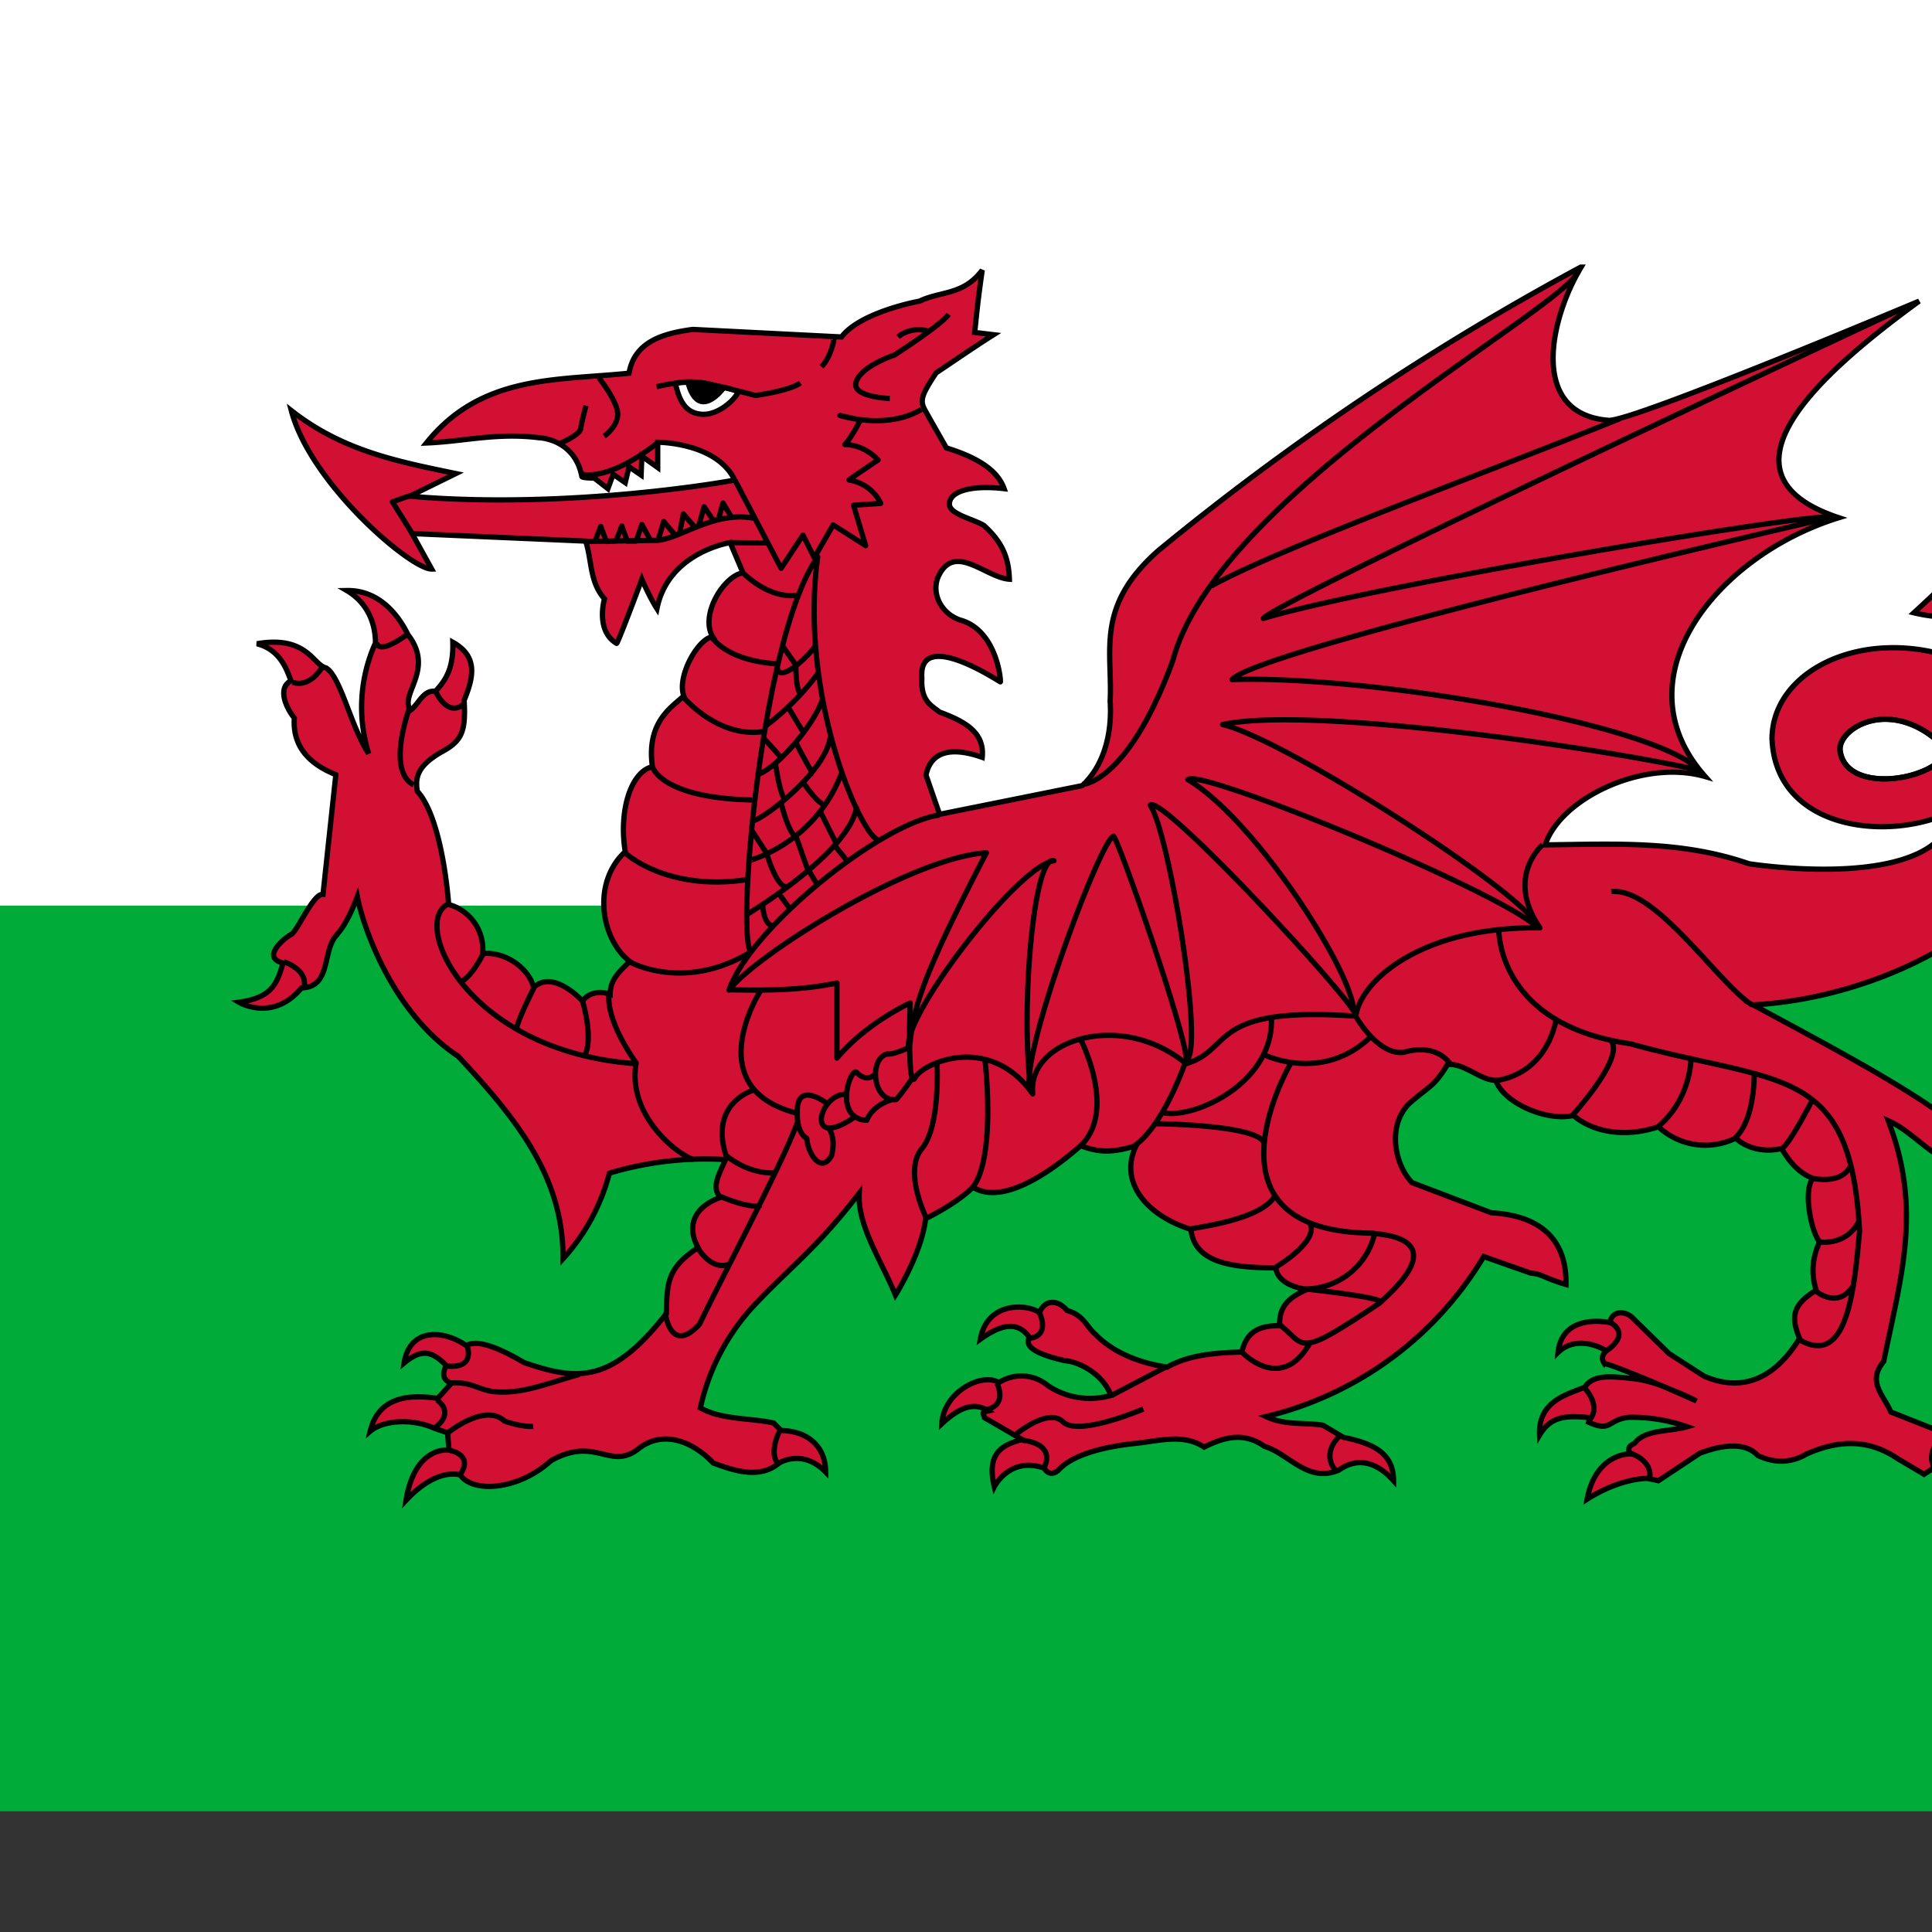 <svg xmlns="http://www.w3.org/2000/svg" version="1.1" viewBox="0 0 512 512" fill="currentColor"><rect x="0" y="0" width="512" height="512" fill="#333333" stroke="none"/><path fill="#00ab39" d="M0 240h640v240H0z"/><path fill="#fff" d="M0 0h640v240H0z"/><g stroke="#000" stroke-width="1.4"><path fill="#d21034" d="M419 70.8h-.1zm-.1 0a693.8 693.8 0 0 0-111.8 75c-17 14.9-12.2 26.7-12.9 40c.6 9-1.9 17.4-7.4 22.4l-37.8 7.6l-3.6-10.4c1.1-5.4 5.5-8 14.9-4.7c.7-6.8-4.9-9.6-11.3-12c-2.3-1.8-5-3-4.7-9c-1-13.5 20.6 1 20.8 1c.2 0-.8-13.7-10.7-16.4c-5.4-1.9-7.7-7.6-5.6-11.8c4.3-8.7 12.5.6 18.7 1c-.2-5.7-1.8-9.7-6.7-14.2c-2.6-1.7-9-2.9-9.2-5.6c-.1-3.6 6-5.2 14.5-4.2c-1.8-5.1-7.5-8.4-15.3-10.8l-4.6-8.1c-2.2-4-3.2-4.2 1.9-11.8c4.5-3 10.6-7.2 15.2-10.1l-5-.6c.6-5.5.7-7.4 2-16.5c-5 6.7-11 5.5-16.6 8.2c0 0-15.6 2.8-20.7 9.5l-39.4-2c-8.4 1.1-15.5 3.5-16.9 11.6c-19.1 2-39.1.3-53.7 18.5c10-.4 18.6-2.8 29.8-1.4c0 0 9.5.2 11.4 10.3c.2.4 3.3.4 3.3.4l3.6 2.8l1.4-3.8l3.2 2.2l1-4.2l3.2 2.2l.2-5l4.2 3v-6.7s15.6 0 20.4 10c.2.1-43.7 8-86.1 4.3l12.2-6c-15.4-3.2-30-6-43.6-16.7c5.1 19.4 31.7 42.1 37.2 42l-5.2-9.4l46 2c1.7 5.1 1 10.8 5 15.3c0 0-2.5 8.4 3.2 11.8c.2.4 6.7-17 6.7-17s2 4.7 4 7.8c3-15 19.4-17.5 19.4-17.5l3.4 8c-5.1.8-11.5 11.2-8 17c-3.5 0-9.6 10.1-7.7 15.6c-2.9 2.9-10 6.7-8.3 18.8c-5.6 1.2-9 11.5-7.2 22.5c-8.8 8.1-6.6 23 1.2 29.1c-3.2 3-5.2 5.1-5.2 8.7c-3.1-1.1-6-.2-7.3 1.8c-3.8-3.9-9.2-7.2-13-3.6c-1-4.6-7-9.6-13.5-9a12.3 12.3 0 0 0-9-13s-1.5-22.6-8.3-30c-.7-4 .4-6.8 6-10.2c5.7-3 6.9-5.3 6.4-13.9c2.3-5.7 4-11.5-3-15.4c.2 6.8-1.8 10-4.6 13c-3.3-.4-4.4 3.4-6.6 5c-3.1-4.1 6.5-10.6-.6-19.9c-.4-.4-5-12-16.3-11.8c5.3 3.1 7.6 8.4 7.6 13.9a41.3 41.3 0 0 0-1.8 29.3c-4.7-7-7.4-20.4-11.3-22.7c-3.4-.7-5-8.7-18.3-6.4c5.7 1.5 7.6 5.9 9 9.8c-3.4 1.8-1.7 6.6.9 9.9c-.5 7.7 4.1 12.2 11 15L85.6 237c-2.7-.3-7 10.4-8.6 10.7c-2.7 1.7-7.4 6.2-2 7.5c-1.6 5.7-3.1 9.2-11.7 10.4c0 0 9 5.4 16.6-3.8c8-.2 5.4-9.8 9.3-14c0-.3 2.3-1.7 5.5-10.2c1.4 7.6 9.2 30.8 26.7 42.3c15.3 16.4 28 31.9 27.8 53.7a54 54 0 0 0 12.3-22.7a89 89 0 0 1 30.8-3.6c-1.8 3.9-3.9 7.6-1.3 10c-7.4 2.6-9 8-6 13.3c-7.8 5.3-8.3 8.7-8.4 17.5c-14.5 18.5-23.4 17.9-37.7 13c-4.6-2.7-12-6.6-15.3-4.5c-6.1-4.2-15-4.8-16.5 4.6c4.7-3.9 7.4-3.1 11.1.6c-.7 1.9-1.3 3.7 1.4 4.8l-3.6 4c-6.6-1-15.6-1-17.9 8.7c3.4-2.9 11-3.5 17-.8l3.5 1.2l.4 4.6s-9-1.4-11.4 13.3c8.4-9 14.4-6.7 14.4-6.7c3.3 4.8 15.3 4.1 24-3.8c12.1-6.8 15.7 3 23.5-3.4c6.5-4.8 14.2-1.6 19.5 4c6.1 2.3 12.5 4.2 17.5 0c0 0 6.2-3.9 12.3 2.4c0-7-5-10.9-11.8-11l-2-2c-6.5-1.4-13.7-.8-19.4-4a58 58 0 0 1 14.1-27c9.3-10 16.2-14.6 28-29.9c-.5 8.7 6.1 18.3 9.6 27c0 0 7-11.1 8-20.3c.3 0 8.9-4.4 12.5-8.3c7.8 4.9 20.4-3.8 28.6-11c5 2 8.9 1.8 14.7 0c-4.7 9.6 2.7 18.5 14.5 22.2c1 8.4 9.6 10.2 22.5 10.2c.6 5 8.3 5.7 8.3 5.7c-5 2.2-7.4 4.5-7.3 9.6c-5 0-8.7 1.3-10 7c-6.9.2-13.9.7-19.8 4c-6.3-.9-14-3.5-18.9-8.6c-2.5-2.1-3.2-5.2-7.6-6.4c-2.8-3.3-6.2-2.6-7.3.6c-2.9-2.3-13.8-3.3-15.7 7c5.2-3.7 9.7-5.1 13-.5c-1.8 3.1 4.2 5 9.4 6.2c3.7.2 10.2 3.6 12.2 9.2a20 20 0 0 1-16.7-2.6a11 11 0 0 0-13-.8c-4.4-2.8-14.7 2.5-15.1 10.9c4.3-4 8.3-6 12.3-3.4c-2 .4-1.3.6-1 1.8l10 5.8c-5 1.3-9.6 3.3-7.4 12.5c0 0 4-8 13-5c.2-.3 1.3 2.8 3.9.7c3.9-4.4 12.8-6.4 20.7-7.2c6.3-.7 12.6-2.6 18 1c5-2.5 10.4-4.2 16-.2c6.6 2 11.4 9.8 19.7 6.3c4.2-3 9.3-3 14.5 2.8c0-7.4-5.5-9.9-13.3-11.5l-5.4-3.2c-5-.8-10 .1-15.1-2.3a92.3 92.3 0 0 0 57.7-42.4l12.5 4.4c3 .2 3.2 1.2 9.3 3c.2-8.9-3.7-18.1-19.8-19l-21-8c-4.6-4.8-6.6-14.9-.9-20.8c5.6-5 6.6-4.4 10.3-10.5c4.5-.4 8.7 4.2 12.8 4.2c2 5.9 13.4 11 20.6 9.3c4.5 4 13 6.2 22.5 3a18.2 18.2 0 0 0 20.5 3c2.2 2.2 6.8 4 12 2.8c.5 0 2.8 5.8 8.5 7.9c-2.5 2.4-1 13 1.7 16.9a17 17 0 0 0-.9 12.7c-5.8 3.7-7 6.5-4.4 12.8c-7.6 12.3-16.7 13.7-25.3 10l-9.3-6l-9.8-9.6c-1.7-1.6-5.2-2-5.9 1.4c0 0-12.6-2.8-13.7 7.9c5.3-5.1 12.7-.6 12.7-.4s-1.8 1.4-.4 3.4c.3-.3 9.3 3.3 17.2 6.7c4.3 1.7 5.3 2.2 7.2 3.2a340.8 340.8 0 0 0-7.2-3.2a32.8 32.8 0 0 0-11-2.9c-4.4-.4-9.2-1-11.4 2.4c-4.8 2-12.4 3.7-12 12.7c3.2-5.4 7.7-5.1 13.4-4.6l-.4 1.2c6.2 2.8 5-.8 10.8-1.3a44 44 0 0 1 15.3 2.5c-4.5 1.3-10.7.7-13.6 4c-.6 1-2.5.6-1.6 3.2c0 0-9-.2-11.3 12c9-5.7 15.9-5.5 16-5.5l2.9.6l11-7.3c.3 0 10.6-4.6 15.3.6c4.2 2 8.6 2.2 13-.4c8.4-3.7 16.3-4 24 1.2l7.1 4.2l3-2s8-2.2 13.8 4.9c-2.4-12.3-11.2-12.7-11.2-12.7l-2-1.8l-12.4-4.9c-1.9-4.5-6.4-8-1.9-13.4c4.7-23.1 10.2-40.4 1.2-63.8c8.4 3.6 14.7 14.8 25.2 10.9c0-9.4-34.6-27.3-61-41.6C508 264 560 232.1 540 191.5l9.4-29.4c4.5 9 13.5 15.8 21.6 18.7c-6.7-12.7-10.5-51.6-6.7-78.4a627 627 0 0 1-57.1 60c10 2.4 18.9.7 28.6-.5l-8.2 17c-26.6-15.7-57.8-4-58 16.8c.9 24.2 30.8 27.7 48.1 19.2c-3.4 22.1-54.2 14-54.2 14c-18-6.2-35.1-5.2-54-5c3.9-12.1 25.7-22.9 42.4-18.1c-23.3-26.2 3.3-58.7 35.4-68.6c-35-11.6-4.9-38.3 21.3-57.4c0 0-75.3 31.7-82.2 31.6c-21.4-1.6-15.6-27-7.4-40.6zm-236.4 30.4c1.8 0 3.8.2 5.5.6c3.4.9 7.5 1.3 7.5 2.4c-1.6 2.6-5.5 5.7-9.3 5.6c-3.8-.2-6-2.5-7.2-8.2c.4-.2 1.8-.4 3.5-.4zm317 89.4c5 0 10.9 2 16.6 8.2c-2.7 8-26.8 12-28.4.2c-.5-3.6 4.6-8.3 11.8-8.4z"/><path fill="none" stroke-linejoin="round" d="m207.4 171.2l3.7 5.3m-.2.1s0 7.2 1.5 7.3m-3.3 3.9l3.8 6.3m-10.5 1.6c.2 0 4.7 5.2 4.7 5.2m3.9-4c0 .2 4.2 8.1 4.5 8.1m-10-2.6s1.4 9.6 2.7 9.3m-9 8.3l4.2 6.5m3.7-13.3s2.3 9.1 4.1 8.3m1.9-13.8c.1.2 4.3 6.1 5.4 5.3m-1 2.3l4 8m-10.6-1.8l3.3 9.4m-11-4.6s3 10.1 5.7 8.5m-6.8 5s.2 5.3 2.8 5.6m1.8-8.3c0 .2 2.7 3.8 2.7 3.8m5-10.1l2.1 3.5m4.9-10l3.3 4.1M206 176.7c.1 4.5 7.2-1.6 10-5.4m-13 21s7.7-5.5 13.7-13.8m-16.3 26.9c5.5-1.5 15.6-13.7 17.6-20.2m-18.7 32.3c1.5.7 20.3-13 20.8-22.9M198.8 228c0-.1 17.2-4.4 24.3-23.3M198 242.3s27.5-16.5 29-28.6M412.4 270s-1.8 14.2-16 16.4m20.5 9c.1-.2 13.6-15 10.1-19.5m21.1 5.2s-.2 10.3-8.6 17.4m25.4-14.4s.3 12.4-5 17.4m20.4-10s-6 11.7-8.1 12.9m7.9 7.8s7.8 2 10.3-3.2m-8.3 20.1s7.2 1.3 10.6-5.6m-11.4 18.7s5.9 5 9.9-1.6m-94-94.4s-.7 25.3 34.8 30.4c39.7 11 58.5 5.2 60.8 49.7c-1.5 17-3.6 36-16 28.7m-117.4-85.5s5.7 10.1 12.5 9.4c9-2.6 12.3 2.9 12.3 2.9m-49-2.2s15 7.3 27.7-4.5m-26-6c1.3 17.5-20.1 27.5-28.6 25.8m29.6 41c.1 0 11.6-6.8 9.3-11.6m-32.1 1.5c.3-.4 19.3-2.2 22.8-9m-31.6-19s26.9.2 28.7 5.1m7-21s-26.2 44.9 22.2 44.9m-50-45.5s-5.6 16.7-13.6 22.4m-14.2-28.2s9.7 18.8 0 28.1M261 280.8c.1.3 3.1 26.7-3.5 34.2m-9.2-33.4s1 16.8-4 22.8s1.2 18.4 1.2 18.4m-60.5 8s3.6 6.3 8.5 4.1m-2.5-17.8s8 3.5 10.7 2.2m-2-30.4s-11.8 3.3-7.3 17.3c6.8 5.5 13.4 4.6 13.4 4.6m-29.4 37.4c-.1 0 1.4 11 9 2.7c5.3-11.2 22-42.6 25.9-53.4m7.8-5.1s-8.1-6.3-7.8 2.5c-.2 5.5 2.5 6.8 2.5 6.8c.3 4 3.8 9.6 6.6 4.5c1.2-5-.8-7.2-.8-7.2m4.7-9c-7.3-.4-11.3 15.7 2.8 5.6m4.8-11s-1.8 2.5-4.7-.2c-1.5-2.6-6.8 12 2.5 12.5c1.7-4.3 6.8-5.5 6.8-5.5m4.4-13.8s-4.2 2-5.7 1.7c-5 1.1-4 12.8 2.3 12.1c2.2-2.5 4.5-6 4.5-6m-40.3-23c-.2 0-16.5 25.7 9.1 32.5m198-71s-10 8.4-.7 22c-31-.5-47.5 13.8-48.8 23.4c-39.4-2.8-32.2 8.8-45 12.6c-17.1-14.3-42.2-6.3-40.6 8c-11.4-16.1-29-8.3-31.2-4.3c-2.1 4-1.3-19.8-1.3-19.8s-11.5 5.2-19.4 14.6v-19.9c-9.6 2-18.9 2-28.8 1.8m-25.9-7.3s14.3 8 32-2.8M166 226.3s11 10 32 6.8m-25-29.7s2.4 8.1 26.3 8.6M181 184.6s9 11 21.2 9.3m-13.5-25s3.5 6 16.8 7m-9-24.5s7 7.6 15 6.3M238 89.3s3.1-3 8.3-1.5m-10.5 17.8s-9.6-.3-9-4c.8-4.4 10.2-7.5 10.2-7.5s12.5-8 14.4-10.8m-56.6 44l12.2 23.3l5.8-8.8l3 6l5-8.7l8.6 5.5l-3.2-10.7l7.2-.5s-2-5.1-8.4-6.2c1.7-1.3 7.7-5.3 7.7-5.3s-3.4-4-8.8-4.1c1.8-1.9 4.2-6.5 4-6.5l-5.3-1.2s12.2 4 21.6-1.6M221 89.7c.1.1-.7 4.8-3.3 7.5m-43.7 5.3s7.5-2 13.1-.9c5.6 1.2 13.1 3.2 13.1 3.2s9-1.2 11.9-3.3m-56.8 6s-1 3.6-1.4 6c0 1.7-5.5 4-5.5 4m10.3-17.4s4.8 6 5 9.5c.1 3.4-3.6 6-3.6 6M109 141l-5-8l4.5-1.6m90.5 121c-4-5.2 3-84.2 17.7-104.8c-5.1 37.2 12 75.2 16.3 75m-79-97s6.8 2.5 20.7-8.6m18.9 26.8l10 .1m300.3-62s-166.7 77.8-169.1 82c28.1-8.6 147.5-28.5 150.4-26.8c-7 1.7-151.9 35-158.7 43c36.2-1.2 111.9 11.6 123.8 24C424.5 198.3 347.6 187 324 192c17.2 4.1 83.2 46.8 83.2 53.6c-10-9.5-89.3-42.2-92.4-39c18.2 10.9 43.9 51.4 43.9 61.3c-5.3-8.4-51.2-57.7-53.9-54.5c4.9 6.7 14.5 64.9 9.6 67.6c0-7-17.8-58-19.3-59.4c-3.6 1-26.3 62-21.8 67.8c-3-20.4.5-63 6-61.3c-10 1.5-41.7 43.4-38.3 50c1-10.5 2.4-17.4 20.4-52.1c-20 1.2-61.2 27.1-68.2 36.4c5.6-16.5 40.5-44.4 55.8-46.4m72-60.7c17.6-9.8 72-29.7 108.4-44.4m-142.6 97s12-.2 24-32.8c11.8-44.6 105.7-94.3 107.6-103.6M128 252.8s-2.8 6-6.2 7.6m19.7 1.4s-3.7 7.2-4.6 10.6m17.5-7s3 9.8.5 14.4m-36.4-40.1c-9.4 5.3 5.4 39 50.1 42.2m-7.2-18.2s-1.2 6 7.2 18c-2.4 13.4 10.2 23.9 15.2 25.6m-26-164.2l1.4-3.6l1.5 4l2.5-.1l1.6-4l1.4 4h2.4l1.5-4.4l2.3 4.2h2l1.5-5l3 3.6l1.2-.4l1-5.2l3.1 3.6l1-.5l1.4-5l2.5 3.7l1.3-.4l1.2-4.3l2.4 4m-39 6.2l18.8-.3c6 0 15.8-8.3 26.7-5.7m-84.9 46s3.1 6.8 7.4 3m-14.6 1.5s-6 16.2 1.2 20m-9.8-37.8s0 3.8 8-2m-32.5 86.7s6.3 2 5.3 6.7m-3-80.8s4 1.9 7.8-4m34.2 189.7c6.1-.4 7.5 2.4 13 2.4c6.6.2 12.9-2.4 21-4.7m53.1 15c-.2 0-3 5.8-.5 8.7m-87.5-8.2s9.8-8 15-3.1c4.9 1.7 7.6 1.4 7.6 1.4m-17.5-21.3s2.4 6.2-5.6 5.3m-2.4 9s5.1 3.2-.7 7.5m3.8 5.8s7 1 2.9 6.7M346 341.6s19 2 20 3.4c2.2-2.3 19.2-16.2-1.7-18.1a19 19 0 0 1-18.3 14.7zm-6.8 9.5c7.1 5.7 4.2 9.1 26.6-5.9m-36.8 13s10.5 11.4 18.2-2.4m-38.3 6.5l-14.3 7.5M269 380.3s8.7-7.4 12.7-3.5c4.1 4 21.3-3.4 21.3-3.4M275.5 348s3 6-2.8 6.7m-8.5 11.9s3 5.6-2.8 7m9.5 8.1s9 .5 5.8 7.3m78.4-8.5s-5 4.2-1.3 9m73-39s5.7 2.8-1.1 7.5m-5.7 9.9s4.3 4.5 1.4 8.2m10.6 9s5.9 1.7 5.2 6.6m77.8-11s-5 3.7-2.3 8.4M427 236.3c11.8-1.4 28.8 25 37.5 30.1m51.9-67.4s6 5.3.7 18m10.4-38.2c1.7 1.3 8.1 4.8 12.4 12.8m4.1-52.2l-8.3 22.5m17.6-23.6s-1.6 20-4 24M516 198.8c-2.7 8-26.8 12-28.4.2c-.9-6 14.2-15.3 28.4-.2z"/><path stroke-linejoin="round" d="m182.3 101.3l9.3 1.7s-6.5 8.8-9.3-1.7z"/></g></svg>